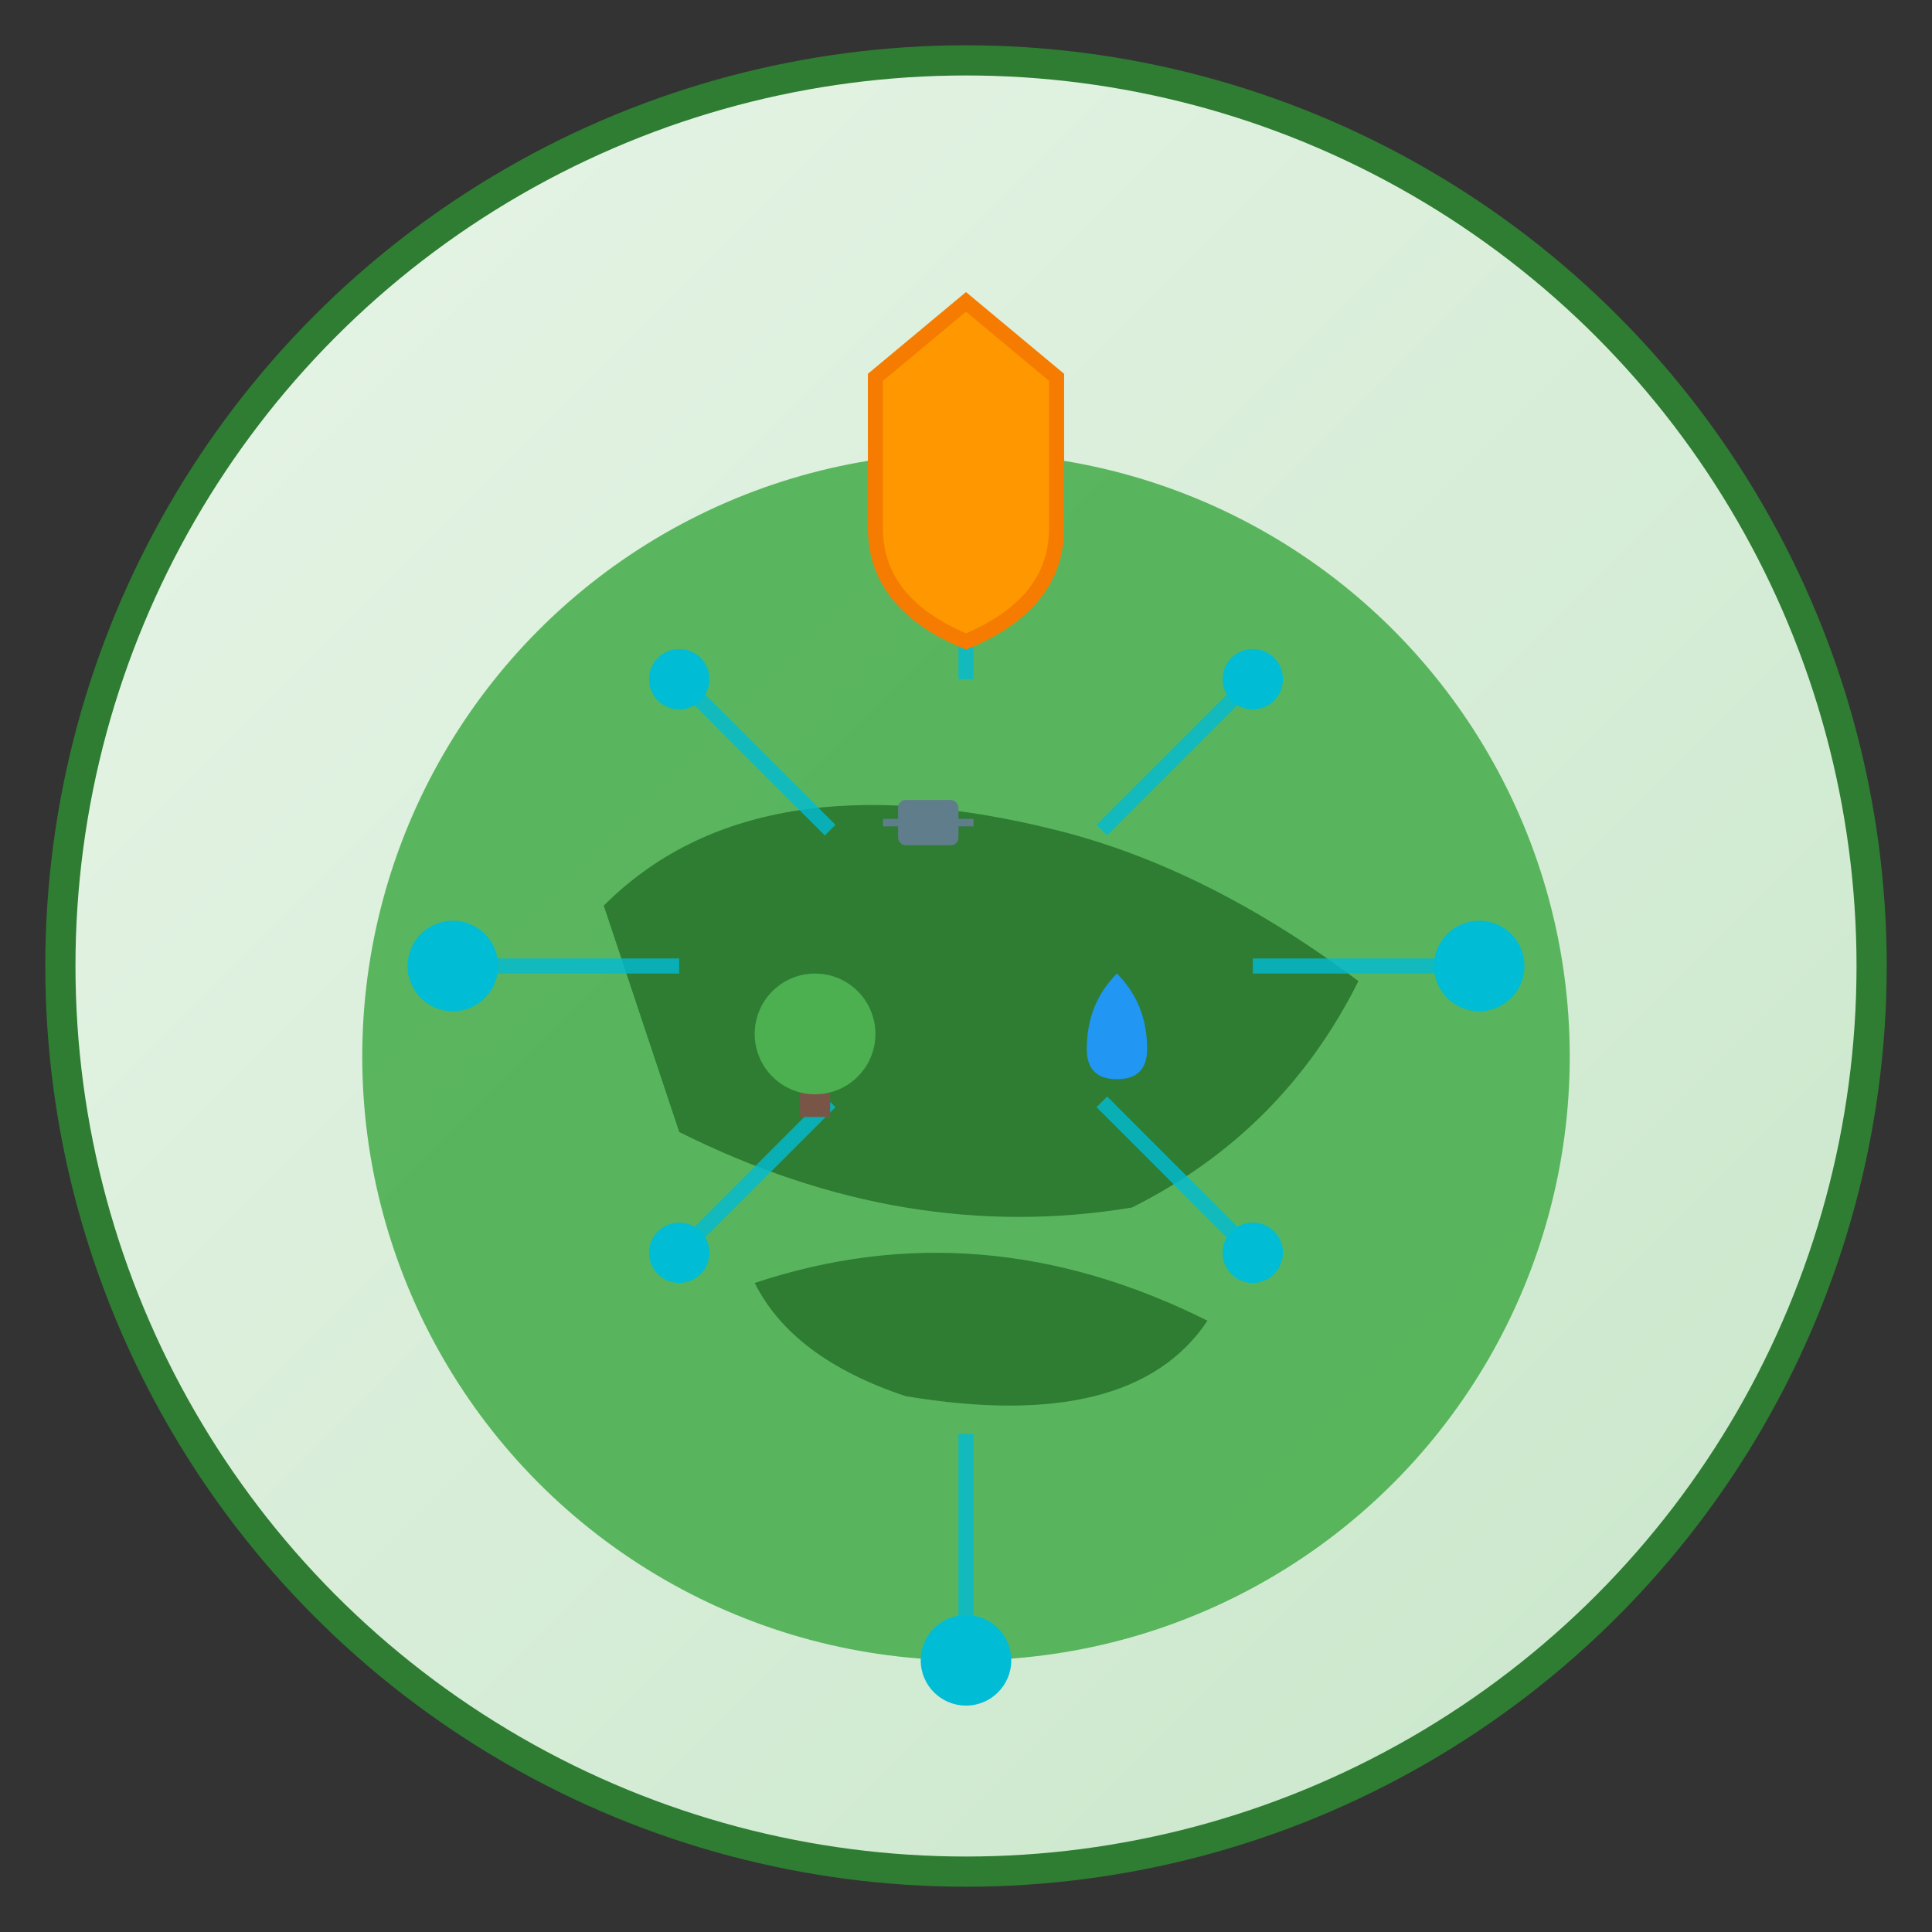 <?xml version="1.0" encoding="UTF-8"?>
<svg width="256" height="256" viewBox="0 0 256 256" fill="none" xmlns="http://www.w3.org/2000/svg">
  <rect x="0" y="0" width="256" height="256" fill="#333333" stroke="none"/>
  <!-- Background Circle -->
  <circle cx="128" cy="128" r="120" fill="url(#gradient-bg)" stroke="#2E7D32" stroke-width="4"/>
  
  <!-- Earth/Globe Base -->
  <circle cx="128" cy="140" r="80" fill="#4CAF50" opacity="0.9"/>
  
  <!-- Continents/Land masses -->
  <path d="M80 120 Q100 100 140 110 Q160 115 180 130 Q170 150 150 160 Q120 165 90 150 Z" fill="#2E7D32"/>
  <path d="M100 170 Q130 160 160 175 Q150 190 120 185 Q105 180 100 170 Z" fill="#2E7D32"/>
  
  <!-- AI Neural Network Lines -->
  <g stroke="#00BCD4" stroke-width="2" fill="none" opacity="0.8">
    <line x1="128" y1="60" x2="128" y2="90"/>
    <line x1="60" y1="128" x2="90" y2="128"/>
    <line x1="196" y1="128" x2="166" y2="128"/>
    <line x1="128" y1="220" x2="128" y2="190"/>
    
    <!-- Diagonal connections -->
    <line x1="90" y1="90" x2="110" y2="110"/>
    <line x1="166" y1="90" x2="146" y2="110"/>
    <line x1="90" y1="166" x2="110" y2="146"/>
    <line x1="166" y1="166" x2="146" y2="146"/>
  </g>
  
  <!-- AI Nodes -->
  <g fill="#00BCD4">
    <circle cx="128" cy="60" r="6"/>
    <circle cx="60" cy="128" r="6"/>
    <circle cx="196" cy="128" r="6"/>
    <circle cx="128" cy="220" r="6"/>
    <circle cx="90" cy="90" r="4"/>
    <circle cx="166" cy="90" r="4"/>
    <circle cx="90" cy="166" r="4"/>
    <circle cx="166" cy="166" r="4"/>
  </g>
  
  <!-- Shield/Protection Symbol -->
  <path d="M128 40 L140 50 L140 70 Q140 80 128 85 Q116 80 116 70 L116 50 Z" fill="#FF9800" stroke="#F57C00" stroke-width="2"/>
  
  <!-- Environmental Icons -->
  <!-- Tree -->
  <g transform="translate(100, 125)">
    <rect x="6" y="15" width="4" height="8" fill="#795548"/>
    <circle cx="8" cy="12" r="8" fill="#4CAF50"/>
  </g>
  
  <!-- Water Drop -->
  <g transform="translate(140, 125)">
    <path d="M8 4 Q12 8 12 14 Q12 18 8 18 Q4 18 4 14 Q4 8 8 4 Z" fill="#2196F3"/>
  </g>
  
  <!-- Satellite/Monitoring -->
  <g transform="translate(115, 100)" fill="#607D8B">
    <rect x="6" y="8" width="4" height="2"/>
    <rect x="4" y="6" width="8" height="6" rx="1"/>
    <line x1="2" y1="9" x2="14" y2="9" stroke="#607D8B" stroke-width="1"/>
  </g>
  
  <!-- Gradient Definitions -->
  <defs>
    <linearGradient id="gradient-bg" x1="0%" y1="0%" x2="100%" y2="100%">
      <stop offset="0%" style="stop-color:#E8F5E8;stop-opacity:1" />
      <stop offset="100%" style="stop-color:#C8E6C9;stop-opacity:1" />
    </linearGradient>
  </defs>
</svg>
